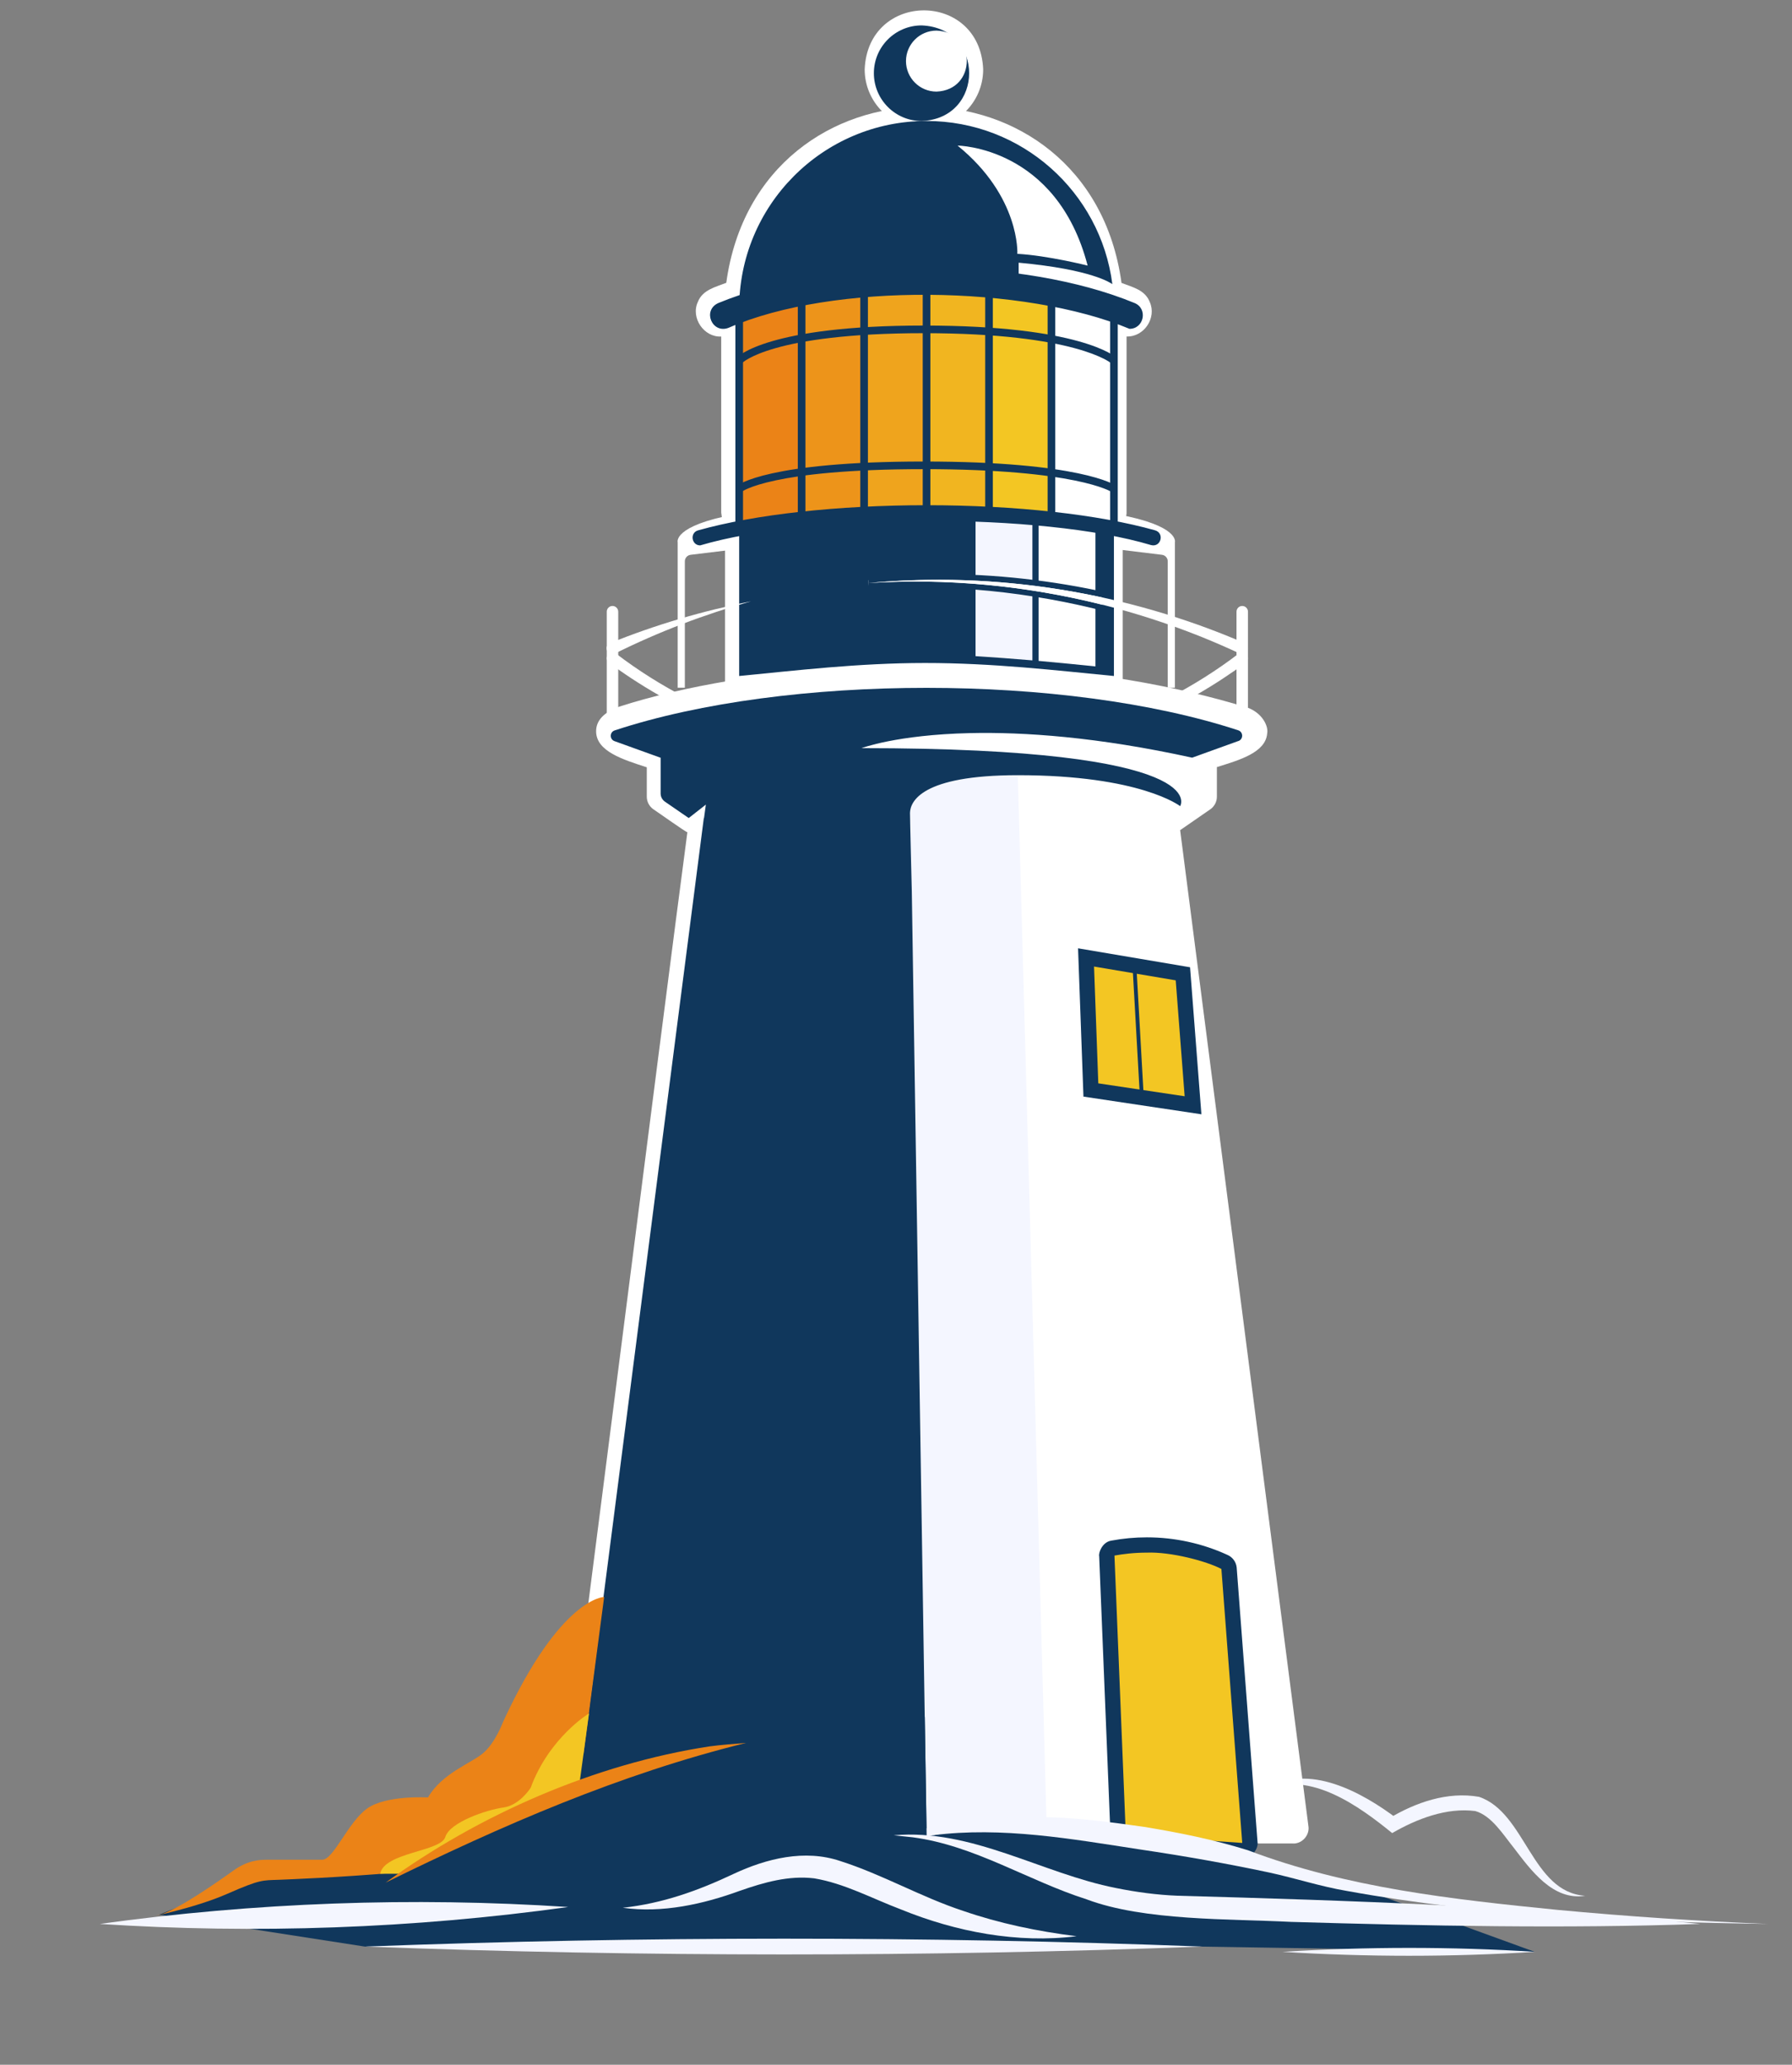 <?xml version="1.0" encoding="UTF-8"?>
<svg id="Layer_1" data-name="Layer 1" xmlns="http://www.w3.org/2000/svg" viewBox="0 0 424.79 489.13">
  <rect x="0" y="0" width="424.79" height="489.13" fill="#808080" stroke="none"/>
  <path d="M300.24,423.93c9.76-6.57,22.84.77,31,6.95l-1.98-.11c6.34-3.79,13.88-6.42,21.33-5.11,11.07,3.71,12.47,22.64,25.18,23.44-7.64,1.23-12.88-6.07-16.95-11.39-2.54-3.16-5.26-7.59-9.11-8.68-6.83-.88-13.87,1.86-19.7,5.22-7.75-6.32-19.39-14.77-29.77-10.33" style="fill: #f4f6ff; stroke-width: 0px;"/>
  <path d="M219.83,181.82c-35.98.08-63.03-15.58-75.45-24.82-1.37-1.06.11-3.24,1.62-2.19,42.05,32.15,105.86,31.99,147.66,0,1.37-1.02,3.09,1.06,1.62,2.19-12.6,9.29-39.11,24.82-75.44,24.82Z" style="fill: #fff; stroke-width: 0px;"/>
  <path d="M160.64,162.92v-34.47s-1.19-3.9,13.67-6.62c7.96-1.46.66,8.23.66,8.23l-11.26,1.37c-.78.09-1.37.76-1.37,1.55v29.94h-1.71Z" style="fill: #fff; stroke-width: 0px;"/>
  <path d="M278.51,162.92v-34.47s1.19-3.9-13.67-6.62c-7.96-1.46-.66,8.23-.66,8.23l11.26,1.37c.78.09,1.37.76,1.37,1.55v29.94h1.71Z" style="fill: #fff; stroke-width: 0px;"/>
  <path d="M207.69,16.43c0-6.25,5.07-11.32,11.32-11.32,15.02.6,15.02,22.06,0,22.65-6.25,0-11.32-5.07-11.32-11.33" style="fill: #fff; stroke-width: 0px;"/>
  <path d="M219.02,30.48c-7.75,0-14.05-6.3-14.05-14.05.77-18.63,27.32-18.63,28.09,0,0,7.75-6.3,14.05-14.05,14.05ZM219.02,7.83c-4.74,0-8.6,3.86-8.6,8.6.47,11.41,16.73,11.41,17.21,0,0-4.74-3.86-8.6-8.6-8.6Z" style="fill: #fff; stroke-width: 0px;"/>
  <path d="M263.42,144.45v14.87c-13.65-1.31-28.65-3.18-44.84-3.16-15.88,0-30.59,1.87-44,3.16v-31.59l-.91-6.3v-45.29c-.55.2-1.11.4-1.62.6-1.63.67-3.48-.11-4.15-1.72-.65-1.61.11-3.48,1.74-4.14,1.61-.67,3.3-1.31,5.06-1.91,5.5-54.68,83.11-54.62,88.58.02,1.74.6,3.41,1.22,5.03,1.89,1.61.65,2.39,2.52,1.72,4.14-.51,1.23-1.69,1.96-2.94,1.96-.95,0-1.88-.53-2.78-.82v45.27l-.91,6.3v16.72Z" style="fill: #fff; stroke-width: 0px;"/>
  <path d="M171.87,162.32v-34.39l-.91-6.49v-41.72c-4.08.23-7.29-4.42-5.53-8.21,1.11-2.83,4.13-3.5,6.73-4.51,7.66-55.63,86.06-55.59,93.69.02,2.67,1.03,5.57,1.65,6.7,4.53,1.69,3.75-1.37,8.32-5.5,8.16v41.93l-.91,6.3v34.39c-15.81-1.47-30.39-3.42-47.32-3.43-16.78-.02-31.26,1.98-46.96,3.43ZM218.83,153.44c15.07,0,28.18,1.52,41.87,2.88l.03-28.98.88-6.1v-49.07l3.72,1.46c.58.2,1.2.47,1.78.63.07,0,.32-.02.42-.27.06-.15.03-.27,0-.35-.03-.08-.1-.18-.23-.23-1.86-.79-4.43-1.69-6.59-2.42-3.78-53.74-79.64-53.71-83.41-.01-2.18.73-4.57,1.57-6.6,2.42-.14.06-.21.13-.26.24-.17.32.19.77.59.59.44-.17.88-.33,1.31-.49l4.06-1.49v48.99l.91,6.49v28.59c13.58-1.36,26.61-2.89,41.52-2.88Z" style="fill: #fff; stroke-width: 0px;"/>
  <path d="M294.7,171.11c7.59,3.99-7.9,6.87-9.86,8.08v9.54l-7.28,5.03h-1.83l30.85,239.32h-170.38c.12-.62,30.73-238.52,30.85-239.32h-2.81l-7.28-5.03v-9.53c-2.37-1.15-18.75-4.82-8.88-8.4,46.48-13.24,100.21-13.17,146.62.3" style="fill: #fff; stroke-width: 0px;"/>
  <path d="M306.57,436.71h-170.38c-2.15.05-3.96-2.05-3.59-4.17.23.2,25.16-196.53,30.34-235.39-.23.09-7.68-5.23-8.05-5.43-.98-.68-1.57-1.79-1.57-2.99v-6.96c-5.8-1.87-11.95-3.82-12.01-8.46-.05-2.59,1.81-4.58,5.53-5.92,7.45-2.41,16.44-4.51,26.12-6.13,43.63-6.76,87.22-4.49,122.79,6.38,3.56,1.32,4.97,4.47,4.63,6.1-.35,4.54-6.59,6.32-11.92,7.98v7.02c0,1.19-.59,2.31-1.57,2.99l-7.14,4.93,30.41,235.97c.32,2.1-1.47,4.14-3.6,4.09ZM140.33,429.46h162.12l-30.32-235.23c-.33-2.49,1.87-4.39,4.3-4.09l4.78-3.3v-7.64c0-1.26.65-2.43,1.72-3.09,1.41-.88,4.82-1.67,7.2-2.56-39.35-11.25-94.03-12.44-138.54-.03,2.47.95,5.24,1.65,6.94,2.42,1.25.61,2.05,1.88,2.05,3.27v7.62l4.78,3.3s1.68,0,1.68,0c2.14-.05,3.95,2.03,3.59,4.15-.09.66-4.21,32.68-9.43,73.23-14.4,111.85-19.38,150.45-20.87,161.95Z" style="fill: #fff; stroke-width: 0px;"/>
  <rect x="249.24" y="72.05" width="14.82" height="53.36" style="fill: #fff; stroke-width: 0px;"/>
  <rect x="234.45" y="68.38" width="14.81" height="54.92" style="fill: #f3c623; stroke-width: 0px;"/>
  <rect x="219.59" y="68.38" width="14.81" height="54.92" style="fill: #f1b520; stroke-width: 0px;"/>
  <rect x="204.73" y="68.38" width="14.81" height="54.92" style="fill: #efa41d; stroke-width: 0px;"/>
  <rect x="189.87" y="70.2" width="14.81" height="54.92" style="fill: #ed941a; stroke-width: 0px;"/>
  <rect x="175" y="70.2" width="14.81" height="54.92" style="fill: #eb8317; stroke-width: 0px;"/>
  <path d="M207.15,17.34c0,6.25,5.07,11.33,11.32,11.33,15.02-.6,15.02-22.06,0-22.65-6.25,0-11.32,5.07-11.32,11.32" style="fill: #10375c; stroke-width: 0px;"/>
  <path d="M219.64,28.66c-24.64-.01-44.59,20.09-44.42,44.73,10.56-3.65,23.26-6.02,37.07-6.66v1.47l29.18-1.63v-4.34c17.31,1.58,21.85,4.83,22.21,5.08-2.81-21.81-21.46-38.65-44.04-38.65M257.82,62.92s-9.42-2.38-16.66-2.79c0,0,.73-13.54-14.17-25.64,0,0,23.48.2,30.83,28.43" style="fill: #10375c; stroke-width: 0px;"/>
  <polygon points="219.62 435.61 248.18 435.61 241.27 183.62 215.23 180.65 219.62 435.61" style="fill: #f4f6ff; stroke-width: 0px;"/>
  <path d="M267.75,77.9c-24.81-10.34-70.21-11.08-95.05-.24-3.89,1.49-6.28-4.14-2.42-5.87,13.14-5.41,30.66-8.39,49.34-8.39s36.2,2.98,49.34,8.39c3.19,1.33,2.23,6.11-1.21,6.11Z" style="fill: #10375c; stroke-width: 0px;"/>
  <path d="M175.22,125.4c23.8-4.94,65.03-4.94,88.83,0v34.74c-13.64-1.31-28.64-3.09-44.83-3.08-15.87.01-30.59,1.79-44,3.08v-34.74Z" style="fill: #10375c; stroke-width: 0px;"/>
  <path d="M293.58,175.53c-2.1.76-8.77,3.16-10.98,3.96-22.52-4.94-39.99-6.11-52.64-5.82h-.05c-17.36.4-25.69,3.56-25.69,3.56,84.3,0,75.53,13.74,75.53,13.74,0,0-9.34-7.33-38.48-7.33-22.9,0-25.5,6.27-25.56,8.95-.02.73.43,18.56.43,18.56l3.48,221.96h-83.63l30.85-239.32h.05l.43-3.18-4.06,3.18-5.64-3.88c-.64-.45-1.02-1.16-1.02-1.94v-8.46l-10.94-3.94c-1.2-.44-1.16-2.14.05-2.54,40.83-13.46,107-13.41,147.82-.02,1.21.4,1.23,2.1.04,2.54" style="fill: #10375c; stroke-width: 0px;"/>
  <path d="M263.54,116.56c-.08-.05-8.38-5.42-44.56-5.42s-43.12,5.32-43.19,5.38l-1.15-1.4c.28-.24,7.34-5.79,44.34-5.79s45.27,5.51,45.6,5.75l-1.05,1.48.52-.74-.52.75Z" style="fill: #10375c; stroke-width: 0px;"/>
  <path d="M263.44,86.08c-.08-.07-8.34-7.15-44.46-7.15s-43.03,7.03-43.1,7.1l-1.34-1.22c.28-.31,7.36-7.69,44.44-7.69s45.36,7.33,45.7,7.64l-1.24,1.32.62-.66-.61.67Z" style="fill: #10375c; stroke-width: 0px;"/>
  <rect x="174.32" y="73.08" width="1.81" height="52.32" style="fill: #10375c; stroke-width: 0px;"/>
  <rect x="263.15" y="73.08" width="1.81" height="52.32" style="fill: #10375c; stroke-width: 0px;"/>
  <path d="M259.67,124.44v33.43c-3.3-.34-8.18-.83-13.48-1.31v-33.85l13.48,1.73Z" style="fill: #fff; stroke-width: 0px;"/>
  <path d="M244.73,122.58v33.86c-4.5-.38-9.24-.74-13.48-1v-33.75l13.48.89Z" style="fill: #f4f6ff; stroke-width: 0px;"/>
  <path d="M145.19,173.03c-.75,0-1.36-.61-1.36-1.36v-26.76c0-.75.61-1.36,1.36-1.36s1.36.61,1.36,1.36v26.76c0,.75-.61,1.36-1.36,1.36Z" style="fill: #fff; stroke-width: 0px;"/>
  <path d="M294.47,173.03c-.75,0-1.36-.61-1.36-1.36v-26.76c0-.75.61-1.36,1.36-1.36s1.36.61,1.36,1.36v26.76c0,.75-.61,1.36-1.36,1.36Z" style="fill: #fff; stroke-width: 0px;"/>
  <path d="M178.06,142.45c-11.17,3.11-22.01,7.26-32.31,12.38-1.61.77-2.8-1.61-1.21-2.44,10.86-4.4,22.12-7.7,33.53-9.94" style="fill: #fff; stroke-width: 0px;"/>
  <path d="M261.21,143.93c-18.1-4.55-36.73-6.3-55.27-5.14l-.1-1.36c18.76-1.74,37.74-.5,56.22,3.57v3.14l-.85-.21Z" style="fill: #fff; stroke-width: 0px;"/>
  <path d="M222.42,137.35c13.08,0,26.16,1.42,38.95,4.21v1.72c-18.07-4.55-36.86-6.33-55.47-5.16,5.49-.51,11.01-.76,16.52-.76M222.42,135.98c-5.56,0-11.16.26-16.65.77l.21,2.71c19.04-1.2,38.2.72,56.75,5.55v-4.56c-13.25-2.96-26.83-4.47-40.31-4.47" style="fill: #10375c; stroke-width: 0px;"/>
  <path d="M293.91,154.83c-27.33-12.78-57.88-18.62-88.01-16.72,30.28-2.82,61.2,2.19,89.12,14.24,1.64.74.56,3.23-1.11,2.48" style="fill: #fff; stroke-width: 0px;"/>
  <path d="M214.76,14.47c0,3.99,3.24,7.23,7.23,7.23,9.58-.37,9.58-14.09,0-14.45-3.99,0-7.23,3.24-7.23,7.23" style="fill: #fff; stroke-width: 0px;"/>
  <path d="M165.97,129.2c-2.03.01-2.53-2.98-.49-3.56,13.45-3.79,33.2-5.96,54.18-5.96s40.72,2.17,54.18,5.96c2.25.69,1.37,4.08-.98,3.49-25.94-7.78-80.95-7.59-106.88.07Z" style="fill: #10375c; stroke-width: 0px;"/>
  <rect x="218.73" y="66.57" width="1.81" height="54.92" style="fill: #10375c; stroke-width: 0px;"/>
  <rect x="203.93" y="66.57" width="1.81" height="54.92" style="fill: #10375c; stroke-width: 0px;"/>
  <rect x="189.12" y="66.57" width="1.81" height="54.92" style="fill: #10375c; stroke-width: 0px;"/>
  <rect x="233.54" y="68.38" width="1.81" height="54.92" style="fill: #10375c; stroke-width: 0px;"/>
  <rect x="248.34" y="68.38" width="1.81" height="54.92" style="fill: #10375c; stroke-width: 0px;"/>
  <polygon points="219.18 437.98 230.95 437.98 218.9 435.18 219.18 437.98" style="fill: #10375c; stroke-width: 0px;"/>
  <path d="M322.05,447.21l41.78,15.18-78.98-1.25c-43.37.44-153.69.16-198.33,0l-48.84-7.56,24.62-9.67,16.77-1.74,60.57-36.27,79.58.83.45,28.81.42-.58,9.76-1.87,14.97-.58,27.91,3.27,49.32,11.43Z" style="fill: #10375c; stroke-width: 0px;"/>
  <path d="M294.34,438.39l-27.6-1.9c-.92-.06-1.65-.81-1.69-1.74,0,0-2.69-66.17-2.69-66.17-.04-.9.6-1.69,1.48-1.86,2.63-.49,5.33-.73,8.01-.73,6.35,0,12.66,1.38,18.43,4.04.6.28,1,.85,1.05,1.51l4.94,64.9c.11,1.07-.87,2.05-1.93,1.95" style="fill: #f3c623; stroke-width: 0px;"/>
  <path d="M271.86,367.81c5.57-.23,14.08,1.98,17.67,3.87,1.65,21.63,3.29,43.26,4.94,64.9l-27.6-1.9-2.69-66.17c2-.37,4.62-.7,7.68-.7M271.86,364.19c-2.83,0-5.66.26-8.44.78-2.17.36-3.06,2.91-2.86,3.72.07,1.44,2.67,66.1,2.69,66.25,0,1.89,2.09,3.44,3.38,3.37.65,0,27.58,1.93,27.68,1.91,2.36.2,4.08-2.3,3.78-3.91-.05-.65-2.43-31.94-2.38-31.33-.08-.78-2.54-33.55-2.56-33.67-.14-1.33-1.01-2.48-2.25-2.99-5.96-2.72-12.48-4.13-19.03-4.13" style="fill: #10375c; stroke-width: 0px;"/>
  <path d="M221.04,434.77c15.92-6.5,33.55-4.37,50.12-2,8.32,1.36,16.59,3.03,24.65,5.54,23.45,8.91,48.5,11.64,73.38,14.13,16.61,1.55,33.27,2.67,49.94,3.33-33.39-.49-66.96-1.84-99.89-7.82-6.18-1.04-12.26-3.04-18.38-4.36-10.06-2.14-20.38-3.95-30.53-5.45-16.31-2.49-32.74-5.48-49.29-3.37" style="fill: #f4f6ff; stroke-width: 0px;"/>
  <path d="M211.86,434.77c18.53-1.63,35.11,9.05,52.67,12.49,4.75.97,9.77,1.64,14.62,1.83,40.29,1.1,83.71,2.59,123.91,6.68-31.82,1.14-65.05.45-96.95-.48-14.48-.75-34.89-.2-48.54-5.35-13.95-4.45-26.51-12.74-41.2-14.69-1.27-.14-3.3-.35-4.51-.48" style="fill: #f4f6ff; stroke-width: 0px;"/>
  <path d="M147.62,451.94c9.38-1.01,17.79-4.01,26.27-8.02,7.78-3.64,16.85-5.9,25.29-3.05,10.11,3.23,19.13,8.52,29.11,11.8,8.61,2.97,17.61,4.85,26.91,6.01-13.99,1.75-28.57-1.02-41.62-6.34-6.81-2.57-13.43-6.19-20.59-7.37-6.02-.72-11.85.95-17.55,2.93-8.71,3.19-18.48,5.36-27.81,4.04" style="fill: #f4f6ff; stroke-width: 0px;"/>
  <path d="M23.65,455.77c36.76-5.07,74.02-6.45,111.05-4.01-36.76,5.1-74.02,6.42-111.05,4.01" style="fill: #f4f6ff; stroke-width: 0px;"/>
  <path d="M86.62,461.13c65.81-2.48,132.52-2.5,198.33,0-65.81,2.5-132.52,2.48-198.33,0" style="fill: #f4f6ff; stroke-width: 0px;"/>
  <path d="M304.02,462.38c19.97-1.24,39.94-1.25,59.91,0-19.97,1.25-39.94,1.24-59.91,0" style="fill: #f4f6ff; stroke-width: 0px;"/>
  <polygon points="258.59 258.21 257.45 226.81 280.4 230.69 282.8 261.83 258.59 258.21" style="fill: #f3c623; stroke-width: 0px;"/>
  <path d="M259.34,228.97l19.36,3.27,2.12,27.46-20.47-3.06-1.01-27.67ZM255.55,224.65c.19,5.2,1.09,29.79,1.28,35.13,5.29.79,22.74,3.4,27.96,4.19-.4-5.12-2.28-29.54-2.69-34.83-5.08-.86-21.55-3.64-26.55-4.49Z" style="fill: #10375c; stroke-width: 0px;"/>
  <line x1="268.98" y1="230.04" x2="270.6" y2="258.82" style="fill: #f3c623; stroke-width: 0px;"/>
  <rect x="269.34" y="230.01" width=".91" height="28.83" transform="translate(-13.34 15.59) rotate(-3.23)" style="fill: #10375c; stroke-width: 0px;"/>
  <path d="M143.22,378.31s-10.34,0-23.98,29.62c0,0-1.8,4.86-4.63,7.31-2.83,2.46-9.83,4.79-13.15,10.57,0,0-9.83-.61-14.38,2.58-4.55,3.2-7.99,12.17-10.69,12.17h-12.91c-1.99,0-4.78.13-8.2,2.6-3.42,2.47-13.53,9.55-17.51,10.43-3.98.88,8.12-1.43,16.08-4.94,7.96-3.5,8.36-3.18,12.34-3.34,3.98-.16,49.89-1.9,57.77-7.31,7.88-5.41-1.02-19.96,14.33-22.34l4.92-37.33Z" style="fill: #eb8317; stroke-width: 0px;"/>
  <path d="M90.11,443.89h44.34l5.18-38s-9.42,5.66-13.84,17.63c0,0-2.6,4.16-6.5,4.68-3.9.52-12.69,3.48-13.73,6.97-1.04,3.49-14.45,3.6-15.45,8.72" style="fill: #f3c623; stroke-width: 0px;"/>
  <polygon points="88.67 448.27 92.57 445.02 108.86 436.31 139.63 423.51 176.86 412.89 173.71 422.08 140.59 448.27 88.67 448.27" style="fill: #10375c; stroke-width: 0px;"/>
  <path d="M91.39,446c22.2-16.17,49.62-28.14,76.81-32.29,2.87-.38,5.77-.59,8.65-.82-29.84,7.33-57.96,19.6-85.47,33.11" style="fill: #eb8317; stroke-width: 0px;"/>
</svg>